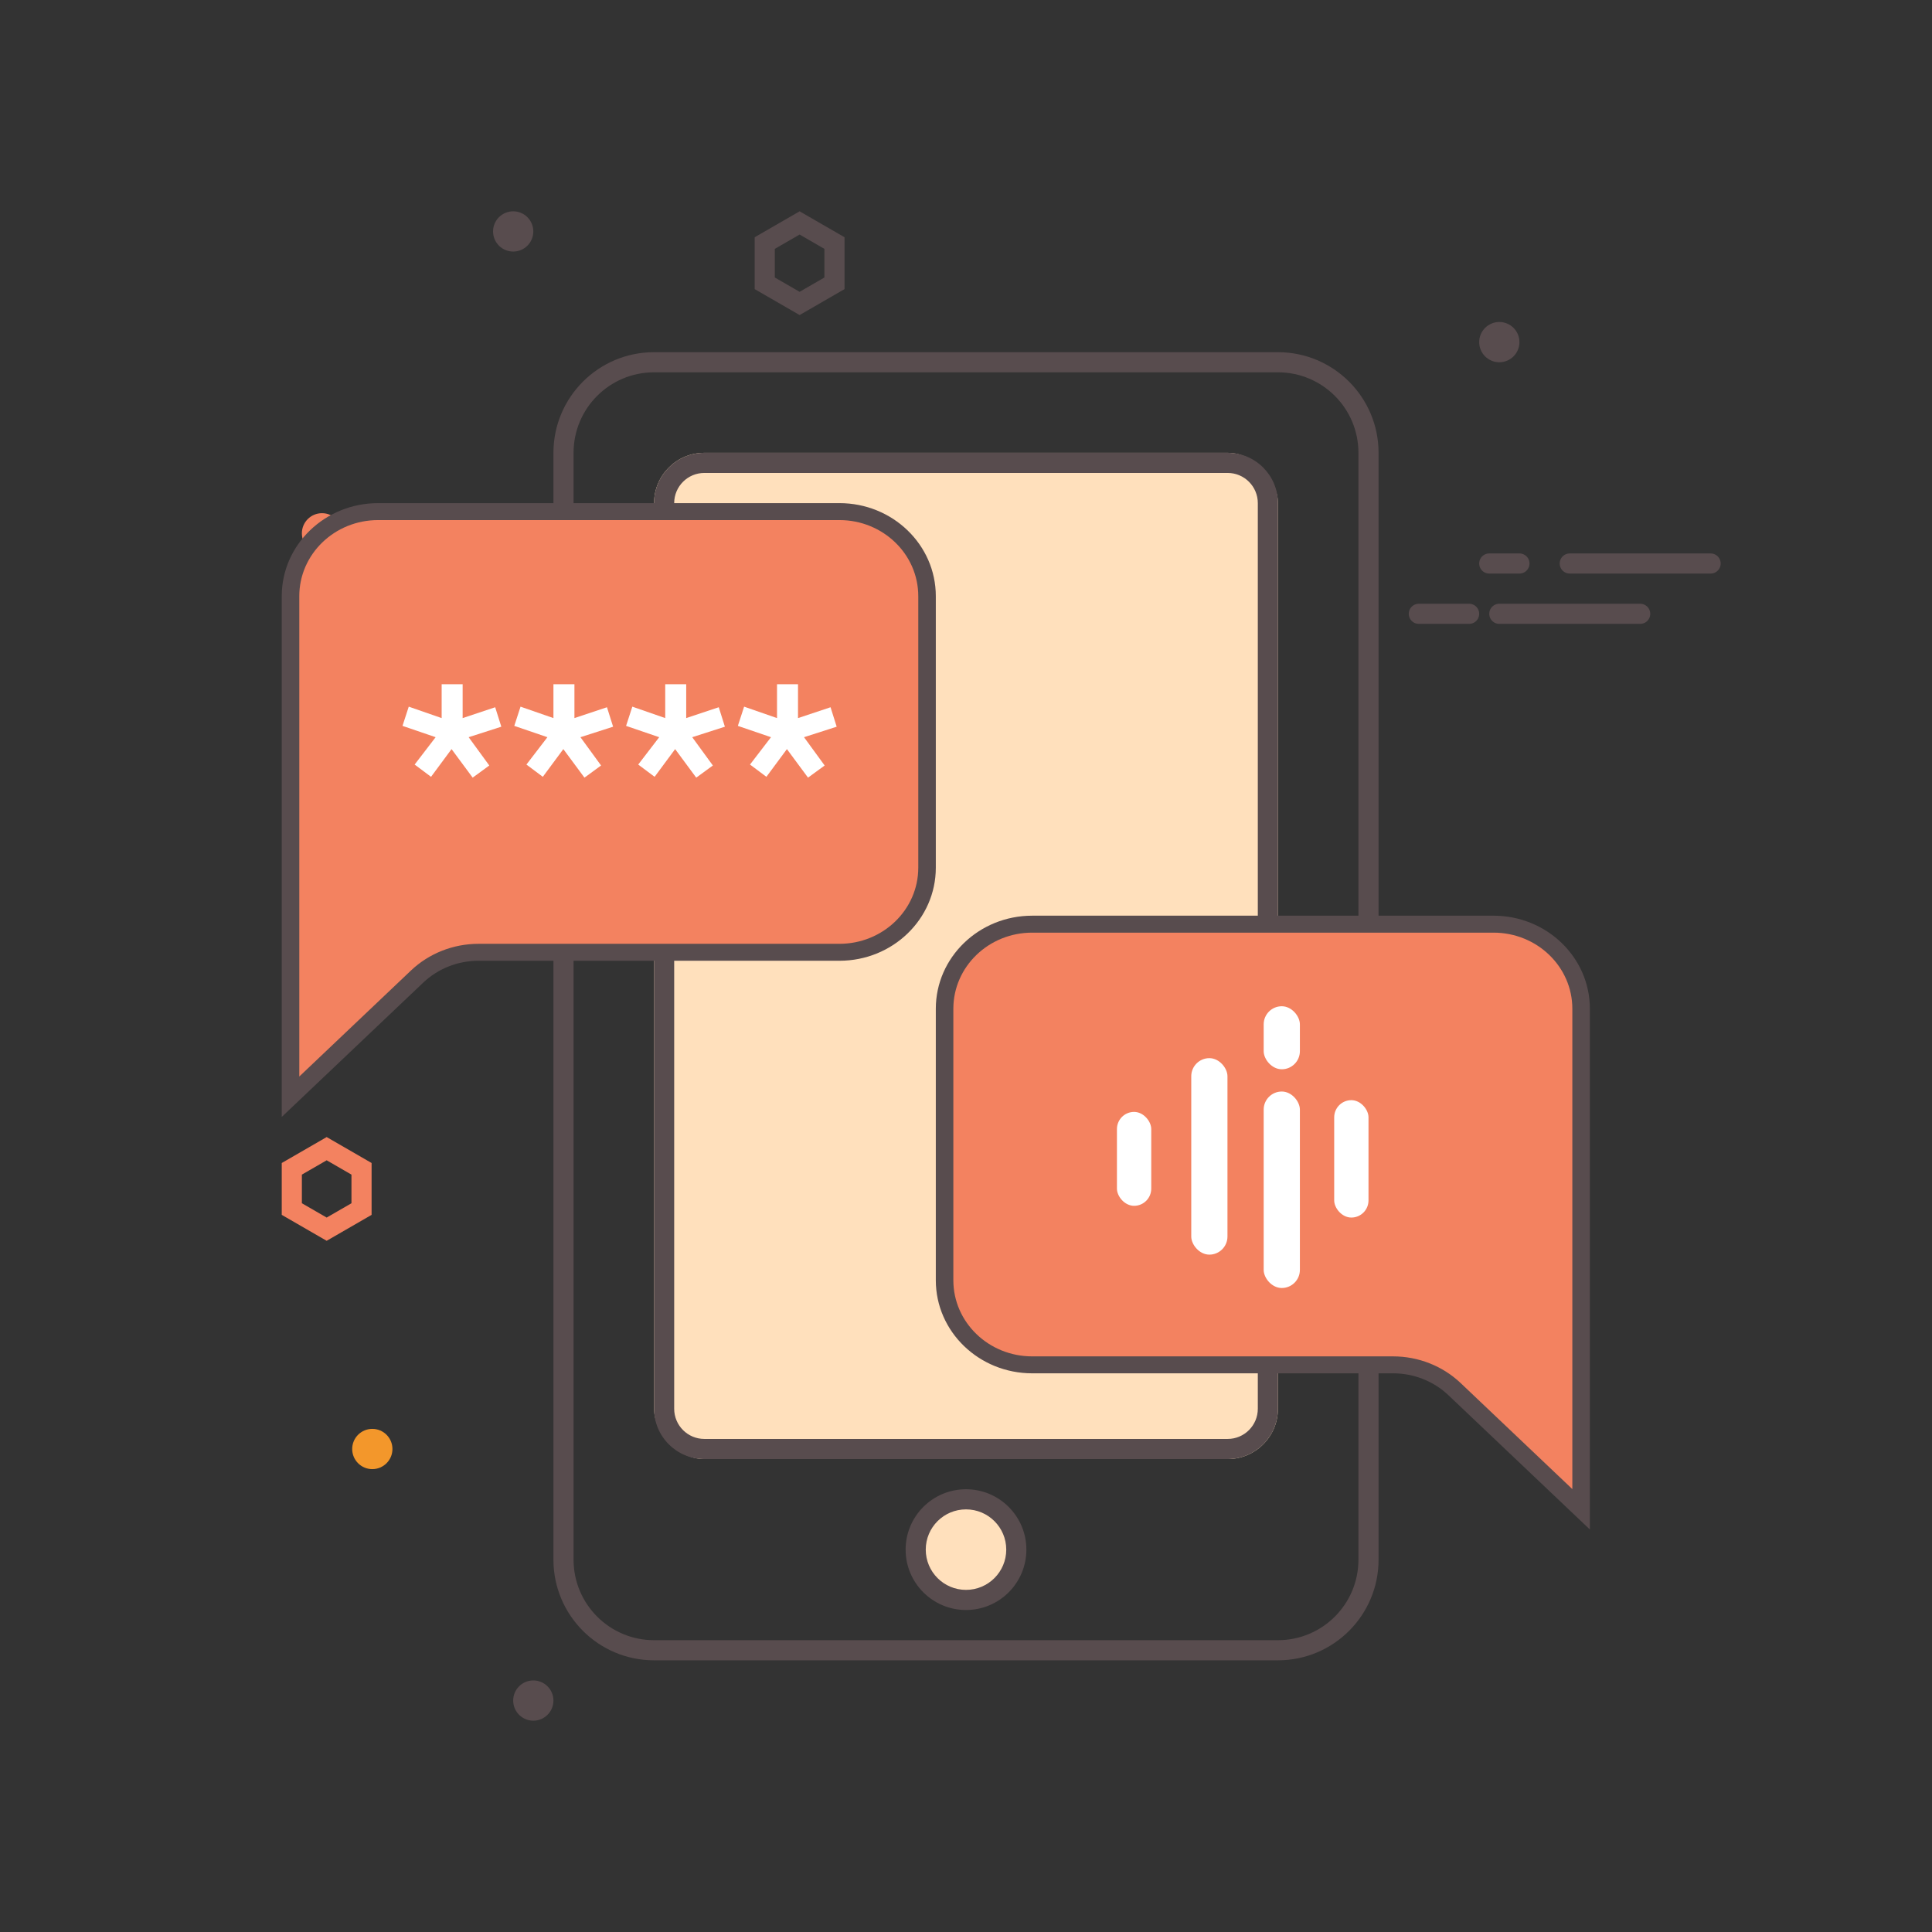 <?xml version="1.0" encoding="UTF-8"?>
<svg width="192px" height="192px" viewBox="0 0 192 192" version="1.1" xmlns="http://www.w3.org/2000/svg" xmlns:xlink="http://www.w3.org/1999/xlink">
    <rect x="0" y="0" width="192" height="192" fill="#333333" stroke="none"/>
    <!-- Generator: Sketch 50.2 (55047) - http://www.bohemiancoding.com/sketch -->
    <title>Prevent spam and fraud Copy</title>
    <desc>Created with Sketch.</desc>
    <defs></defs>
    <g id="Prevent-spam-and-fraud-Copy" stroke="none" stroke-width="1" fill="none" fill-rule="evenodd">
        <rect id="Rectangle-6" x="0" y="-1" width="192" height="274"></rect>
        <path d="M70,122 L71.44,122 L71.44,127.68 L71.472,127.68 C71.653,127.275 71.968,126.947 72.416,126.696 C72.864,126.445 73.381,126.32 73.968,126.32 C74.331,126.32 74.68,126.376 75.016,126.488 C75.352,126.6 75.645,126.773 75.896,127.008 C76.147,127.243 76.347,127.544 76.496,127.912 C76.645,128.28 76.72,128.715 76.72,129.216 L76.72,134.096 L75.28,134.096 L75.28,129.616 C75.28,129.264 75.232,128.963 75.136,128.712 C75.04,128.461 74.912,128.259 74.752,128.104 C74.592,127.949 74.408,127.837 74.2,127.768 C73.992,127.699 73.776,127.664 73.552,127.664 C73.253,127.664 72.976,127.712 72.72,127.808 C72.464,127.904 72.24,128.056 72.048,128.264 C71.856,128.472 71.707,128.736 71.6,129.056 C71.493,129.376 71.44,129.755 71.44,130.192 L71.44,134.096 L70,134.096 L70,122 Z M82.96,127.76 L80.896,127.76 L80.896,131.2 C80.896,131.413 80.901,131.624 80.912,131.832 C80.923,132.04 80.963,132.227 81.032,132.392 C81.101,132.557 81.208,132.691 81.352,132.792 C81.496,132.893 81.707,132.944 81.984,132.944 C82.155,132.944 82.331,132.928 82.512,132.896 C82.693,132.864 82.859,132.805 83.008,132.72 L83.008,134.032 C82.837,134.128 82.616,134.195 82.344,134.232 C82.072,134.269 81.861,134.288 81.712,134.288 C81.157,134.288 80.728,134.211 80.424,134.056 C80.12,133.901 79.896,133.701 79.752,133.456 C79.608,133.211 79.523,132.936 79.496,132.632 C79.469,132.328 79.456,132.021 79.456,131.712 L79.456,127.76 L77.792,127.76 L77.792,126.512 L79.456,126.512 L79.456,124.384 L80.896,124.384 L80.896,126.512 L82.96,126.512 L82.96,127.76 Z M88.88,127.76 L86.816,127.76 L86.816,131.2 C86.816,131.413 86.821,131.624 86.832,131.832 C86.843,132.04 86.883,132.227 86.952,132.392 C87.021,132.557 87.128,132.691 87.272,132.792 C87.416,132.893 87.627,132.944 87.904,132.944 C88.075,132.944 88.251,132.928 88.432,132.896 C88.613,132.864 88.779,132.805 88.928,132.72 L88.928,134.032 C88.757,134.128 88.536,134.195 88.264,134.232 C87.992,134.269 87.781,134.288 87.632,134.288 C87.077,134.288 86.648,134.211 86.344,134.056 C86.04,133.901 85.816,133.701 85.672,133.456 C85.528,133.211 85.443,132.936 85.416,132.632 C85.389,132.328 85.376,132.021 85.376,131.712 L85.376,127.76 L83.712,127.76 L83.712,126.512 L85.376,126.512 L85.376,124.384 L86.816,124.384 L86.816,126.512 L88.88,126.512 L88.88,127.76 Z M90.736,126.512 L92.176,126.512 L92.176,127.6 L92.208,127.6 C92.485,127.195 92.867,126.88 93.352,126.656 C93.837,126.432 94.336,126.32 94.848,126.32 C95.435,126.32 95.965,126.421 96.44,126.624 C96.915,126.827 97.32,127.109 97.656,127.472 C97.992,127.835 98.251,128.259 98.432,128.744 C98.613,129.229 98.704,129.749 98.704,130.304 C98.704,130.869 98.613,131.395 98.432,131.88 C98.251,132.365 97.992,132.787 97.656,133.144 C97.32,133.501 96.915,133.781 96.44,133.984 C95.965,134.187 95.435,134.288 94.848,134.288 C94.304,134.288 93.792,134.173 93.312,133.944 C92.832,133.715 92.464,133.403 92.208,133.008 L92.176,133.008 L92.176,138.608 L90.736,138.608 L90.736,126.512 Z M94.672,127.664 C94.288,127.664 93.941,127.731 93.632,127.864 C93.323,127.997 93.061,128.179 92.848,128.408 C92.635,128.637 92.469,128.915 92.352,129.24 C92.235,129.565 92.176,129.92 92.176,130.304 C92.176,130.688 92.235,131.043 92.352,131.368 C92.469,131.693 92.635,131.971 92.848,132.2 C93.061,132.429 93.323,132.611 93.632,132.744 C93.941,132.877 94.288,132.944 94.672,132.944 C95.056,132.944 95.403,132.877 95.712,132.744 C96.021,132.611 96.283,132.429 96.496,132.2 C96.709,131.971 96.875,131.693 96.992,131.368 C97.109,131.043 97.168,130.688 97.168,130.304 C97.168,129.92 97.109,129.565 96.992,129.24 C96.875,128.915 96.709,128.637 96.496,128.408 C96.283,128.179 96.021,127.997 95.712,127.864 C95.403,127.731 95.056,127.664 94.672,127.664 Z M104.544,128.416 C104.373,128.203 104.163,128.024 103.912,127.88 C103.661,127.736 103.355,127.664 102.992,127.664 C102.651,127.664 102.355,127.736 102.104,127.88 C101.853,128.024 101.728,128.235 101.728,128.512 C101.728,128.736 101.8,128.917 101.944,129.056 C102.088,129.195 102.259,129.307 102.456,129.392 C102.653,129.477 102.864,129.541 103.088,129.584 C103.312,129.627 103.504,129.664 103.664,129.696 C103.973,129.771 104.264,129.861 104.536,129.968 C104.808,130.075 105.043,130.213 105.24,130.384 C105.437,130.555 105.592,130.763 105.704,131.008 C105.816,131.253 105.872,131.552 105.872,131.904 C105.872,132.331 105.781,132.696 105.6,133 C105.419,133.304 105.184,133.552 104.896,133.744 C104.608,133.936 104.28,134.075 103.912,134.16 C103.544,134.245 103.173,134.288 102.8,134.288 C102.171,134.288 101.619,134.192 101.144,134 C100.669,133.808 100.245,133.456 99.872,132.944 L100.96,132.048 C101.195,132.283 101.456,132.491 101.744,132.672 C102.032,132.853 102.384,132.944 102.8,132.944 C102.981,132.944 103.165,132.925 103.352,132.888 C103.539,132.851 103.704,132.792 103.848,132.712 C103.992,132.632 104.109,132.531 104.2,132.408 C104.291,132.285 104.336,132.144 104.336,131.984 C104.336,131.771 104.269,131.595 104.136,131.456 C104.003,131.317 103.843,131.208 103.656,131.128 C103.469,131.048 103.272,130.984 103.064,130.936 C102.856,130.888 102.672,130.848 102.512,130.816 C102.203,130.741 101.909,130.656 101.632,130.56 C101.355,130.464 101.109,130.336 100.896,130.176 C100.683,130.016 100.512,129.813 100.384,129.568 C100.256,129.323 100.192,129.019 100.192,128.656 C100.192,128.261 100.275,127.917 100.44,127.624 C100.605,127.331 100.824,127.088 101.096,126.896 C101.368,126.704 101.677,126.56 102.024,126.464 C102.371,126.368 102.72,126.32 103.072,126.32 C103.584,126.32 104.075,126.416 104.544,126.608 C105.013,126.8 105.387,127.12 105.664,127.568 L104.544,128.416 Z M108.752,128.528 C108.464,128.528 108.216,128.424 108.008,128.216 C107.8,128.008 107.696,127.76 107.696,127.472 C107.696,127.184 107.8,126.936 108.008,126.728 C108.216,126.52 108.464,126.416 108.752,126.416 C109.04,126.416 109.288,126.52 109.496,126.728 C109.704,126.936 109.808,127.184 109.808,127.472 C109.808,127.76 109.704,128.008 109.496,128.216 C109.288,128.424 109.04,128.528 108.752,128.528 Z M107.696,133.136 C107.696,132.848 107.8,132.6 108.008,132.392 C108.216,132.184 108.464,132.08 108.752,132.08 C109.04,132.08 109.288,132.184 109.496,132.392 C109.704,132.6 109.808,132.848 109.808,133.136 C109.808,133.424 109.704,133.672 109.496,133.88 C109.288,134.088 109.04,134.192 108.752,134.192 C108.464,134.192 108.216,134.088 108.008,133.88 C107.8,133.672 107.696,133.424 107.696,133.136 Z M112.096,134.8 L110.976,134.384 L116.096,122.064 L117.2,122.48 L112.096,134.8 Z M118.32,134.8 L117.2,134.384 L122.32,122.064 L123.424,122.48 L118.32,134.8 Z M126.096,134.192 C125.808,134.192 125.56,134.088 125.352,133.88 C125.144,133.672 125.04,133.424 125.04,133.136 C125.04,132.848 125.144,132.6 125.352,132.392 C125.56,132.184 125.808,132.08 126.096,132.08 C126.384,132.08 126.632,132.184 126.84,132.392 C127.048,132.6 127.152,132.848 127.152,133.136 C127.152,133.424 127.048,133.672 126.84,133.88 C126.632,134.088 126.384,134.192 126.096,134.192 Z M131.424,134.192 C131.136,134.192 130.888,134.088 130.68,133.88 C130.472,133.672 130.368,133.424 130.368,133.136 C130.368,132.848 130.472,132.6 130.68,132.392 C130.888,132.184 131.136,132.08 131.424,132.08 C131.712,132.08 131.96,132.184 132.168,132.392 C132.376,132.6 132.48,132.848 132.48,133.136 C132.48,133.424 132.376,133.672 132.168,133.88 C131.96,134.088 131.712,134.192 131.424,134.192 Z M136.752,134.192 C136.464,134.192 136.216,134.088 136.008,133.88 C135.8,133.672 135.696,133.424 135.696,133.136 C135.696,132.848 135.8,132.6 136.008,132.392 C136.216,132.184 136.464,132.08 136.752,132.08 C137.04,132.08 137.288,132.184 137.496,132.392 C137.704,132.6 137.808,132.848 137.808,133.136 C137.808,133.424 137.704,133.672 137.496,133.88 C137.288,134.088 137.04,134.192 136.752,134.192 Z" id="https://…" fill="#FFFFFF"></path>
        <rect id="Rectangle-3" x="0" y="0" width="193" height="192"></rect>
        <g id="Group" transform="translate(24, 21)">
            <path d="" id="Path-13" stroke="#979797"></path>
            <path d="M6,95.732 L6,98.577 L8.464,100 L10.928,98.577 L10.928,95.732 L8.464,94.309 L6,95.732 Z M12.928,94.577 L12.928,99.732 L8.464,102.309 L4,99.732 L4,94.577 L8.464,92 L12.928,94.577 Z" id="Polygon" fill="#F38260" fill-rule="nonzero"></path>
            <path d="M53,3.732 L53,6.577 L55.464,8 L57.928,6.577 L57.928,3.732 L55.464,2.309 L53,3.732 Z M59.928,2.577 L59.928,7.732 L55.464,10.309 L51,7.732 L51,2.577 L55.464,0 L59.928,2.577 Z" id="Polygon" fill="#584C4E" fill-rule="nonzero"></path>
            <circle id="Oval-2-Copy" fill="#584C4E" cx="29" cy="148" r="2"></circle>
            <circle id="Oval-2" fill="#F3972B" cx="13" cy="123" r="2"></circle>
            <circle id="Oval-2-Copy-2" fill="#584C4E" cx="125" cy="13" r="2"></circle>
            <circle id="Oval-2-Copy-3" fill="#F38260" cx="8" cy="32" r="2"></circle>
            <circle id="Oval-2-Copy-4" fill="#584C4E" cx="27" cy="2" r="2"></circle>
        </g>
        <g id="Group-2" transform="translate(18, 35)">
            <path d="M47,2 C42.582,2 39,5.582 39,10 L39,120 C39,124.418 42.582,128 47,128 L109,128 C113.418,128 117,124.418 117,120 L117,10 C117,5.582 113.418,2 109,2 L47,2 Z M47,0 L109,0 C114.523,0 119,4.477 119,10 L119,120 C119,125.523 114.523,130 109,130 L47,130 C41.477,130 37,125.523 37,120 L37,10 C37,4.477 41.477,0 47,0 Z" id="Rectangle" fill="#584C4E" fill-rule="nonzero"></path>
            <g id="Group-7" transform="translate(47, 10)">
                <rect id="Rectangle" fill="#FFE0BC" x="0" y="0" width="62" height="100" rx="5"></rect>
                <path d="M5,2 C3.343,2 2,3.343 2,5 L2,95 C2,96.657 3.343,98 5,98 L57,98 C58.657,98 60,96.657 60,95 L60,5 C60,3.343 58.657,2 57,2 L5,2 Z M5,0 L57,0 C59.761,0 62,2.239 62,5 L62,95 C62,97.761 59.761,100 57,100 L5,100 C2.239,100 0,97.761 0,95 L0,5 C0,2.239 2.239,0 5,0 Z" id="Rectangle" fill="#584C4E" fill-rule="nonzero"></path>
            </g>
            <g id="Group-3" stroke="#979797">
                <path d="" id="Path-13"></path>
            </g>
            <circle id="Oval" fill="#FFE0BC" cx="78" cy="119" r="5"></circle>
            <path d="M78,125 C74.686,125 72,122.314 72,119 C72,115.686 74.686,113 78,113 C81.314,113 84,115.686 84,119 C84,122.314 81.314,125 78,125 Z M78,123 C80.209,123 82,121.209 82,119 C82,116.791 80.209,115 78,115 C75.791,115 74,116.791 74,119 C74,121.209 75.791,123 78,123 Z" id="Oval" fill="#584C4E" fill-rule="nonzero"></path>
        </g>
        <g id="Group-3" transform="translate(60.5, 80.5) scale(-1, 1) translate(-60.5, -80.5) translate(28, 50)">
            <path d="M9.732,1.07 L55.268,1.07 C60.044,1.07 63.917,4.81 63.917,9.424 L63.917,36.24 C63.917,40.853 60.044,44.594 55.268,44.594 L19.643,44.594 C17.375,44.594 15.197,45.455 13.579,46.991 L1.083,58.86 L1.083,9.424 C1.083,4.81 4.956,1.07 9.732,1.07 Z" id="Rectangle" fill="#F38260" transform="translate(32.5, 29.965) scale(-1, 1) translate(-32.5, -29.965) "></path>
            <path d="M12.841,46.448 C14.632,44.748 17.044,43.795 19.557,43.795 L55.421,43.795 C59.749,43.795 63.257,40.408 63.257,36.231 L63.257,9.248 C63.257,5.071 59.749,1.685 55.421,1.685 L9.579,1.685 C5.251,1.685 1.743,5.071 1.743,9.248 L1.743,56.984 L12.841,46.448 Z M9.579,0 L55.421,0 C60.711,3.64719517e-15 65,4.14 65,9.248 L65,36.231 C65,41.339 60.711,45.479 55.421,45.479 L19.557,45.479 C17.501,45.479 15.528,46.259 14.062,47.65 L0,61 L0,9.248 C-6.77301531e-16,4.14 4.289,-7.481426e-16 9.579,0 Z" id="Rectangle" fill="#584C4E" fill-rule="nonzero" transform="translate(32.5, 30.5) scale(-1, 1) translate(-32.5, -30.5) "></path>
        </g>
        <g id="Group-3" transform="translate(93, 91)">
            <path d="M9.732,1.07 L55.268,1.07 C60.044,1.07 63.917,4.81 63.917,9.424 L63.917,36.24 C63.917,40.853 60.044,44.594 55.268,44.594 L19.643,44.594 C17.375,44.594 15.197,45.455 13.579,46.991 L1.083,58.86 L1.083,9.424 C1.083,4.81 4.956,1.07 9.732,1.07 Z" id="Rectangle" fill="#F38260" transform="translate(32.5, 29.965) scale(-1, 1) translate(-32.5, -29.965) "></path>
            <path d="M12.841,46.448 C14.632,44.748 17.044,43.795 19.557,43.795 L55.421,43.795 C59.749,43.795 63.257,40.408 63.257,36.231 L63.257,9.248 C63.257,5.071 59.749,1.685 55.421,1.685 L9.579,1.685 C5.251,1.685 1.743,5.071 1.743,9.248 L1.743,56.984 L12.841,46.448 Z M9.579,0 L55.421,0 C60.711,3.64719517e-15 65,4.14 65,9.248 L65,36.231 C65,41.339 60.711,45.479 55.421,45.479 L19.557,45.479 C17.501,45.479 15.528,46.259 14.062,47.65 L0,61 L0,9.248 C-6.77301531e-16,4.14 4.289,-7.481426e-16 9.579,0 Z" id="Rectangle" fill="#584C4E" fill-rule="nonzero" transform="translate(32.5, 30.5) scale(-1, 1) translate(-32.5, -30.5) "></path>
        </g>
        <path d="M45.977,68 L45.977,71.363 L49.211,70.285 L49.82,72.219 L46.574,73.262 L48.625,76.074 L46.973,77.281 L44.875,74.445 L42.836,77.199 L41.207,75.98 L43.293,73.262 L40,72.137 L40.621,70.227 L43.891,71.363 L43.891,68 L45.977,68 Z M57.086,68 L57.086,71.363 L60.32,70.285 L60.93,72.219 L57.684,73.262 L59.734,76.074 L58.082,77.281 L55.984,74.445 L53.945,77.199 L52.316,75.98 L54.402,73.262 L51.109,72.137 L51.73,70.227 L55,71.363 L55,68 L57.086,68 Z M68.195,68 L68.195,71.363 L71.43,70.285 L72.039,72.219 L68.793,73.262 L70.844,76.074 L69.191,77.281 L67.094,74.445 L65.055,77.199 L63.426,75.98 L65.512,73.262 L62.219,72.137 L62.84,70.227 L66.109,71.363 L66.109,68 L68.195,68 Z M79.305,68 L79.305,71.363 L82.539,70.285 L83.148,72.219 L79.902,73.262 L81.953,76.074 L80.301,77.281 L78.203,74.445 L76.164,77.199 L74.535,75.98 L76.621,73.262 L73.328,72.137 L73.949,70.227 L77.219,71.363 L77.219,68 L79.305,68 Z" id="****" fill="#FFFFFF"></path>
        <g id="Group-3" transform="translate(111, 100)" fill="#FFFFFF">
            <g id="Group-2">
                <rect id="Rectangle-6" x="0" y="10.5" width="3.409" height="9.333" rx="1.705"></rect>
                <rect id="Rectangle-6-Copy-5" x="21.591" y="9.333" width="3.409" height="11.667" rx="1.705"></rect>
                <g id="Group" transform="translate(7.386, 0)">
                    <rect id="Rectangle-6-Copy" x="0" y="5.158" width="3.598" height="19.526" rx="1.799"></rect>
                    <rect id="Rectangle-6-Copy-2" x="7.197" y="8.474" width="3.598" height="19.526" rx="1.799"></rect>
                    <rect id="Rectangle-6-Copy-3" x="7.197" y="0" width="3.598" height="6.263" rx="1.799"></rect>
                </g>
            </g>
        </g>
        <g id="Group-5" transform="translate(155.5, 58) scale(-1, 1) translate(-155.5, -58) translate(141, 54)" stroke="#584C4E" stroke-linecap="round" stroke-width="2">
            <path d="M0,2 L14,2" id="Path-7"></path>
            <path d="M19,2 L22,2" id="Path-7-Copy"></path>
            <path d="M7,7 L21,7" id="Path-7"></path>
            <path d="M24,7 L29,7" id="Path-7-Copy"></path>
        </g>
    </g>
</svg>